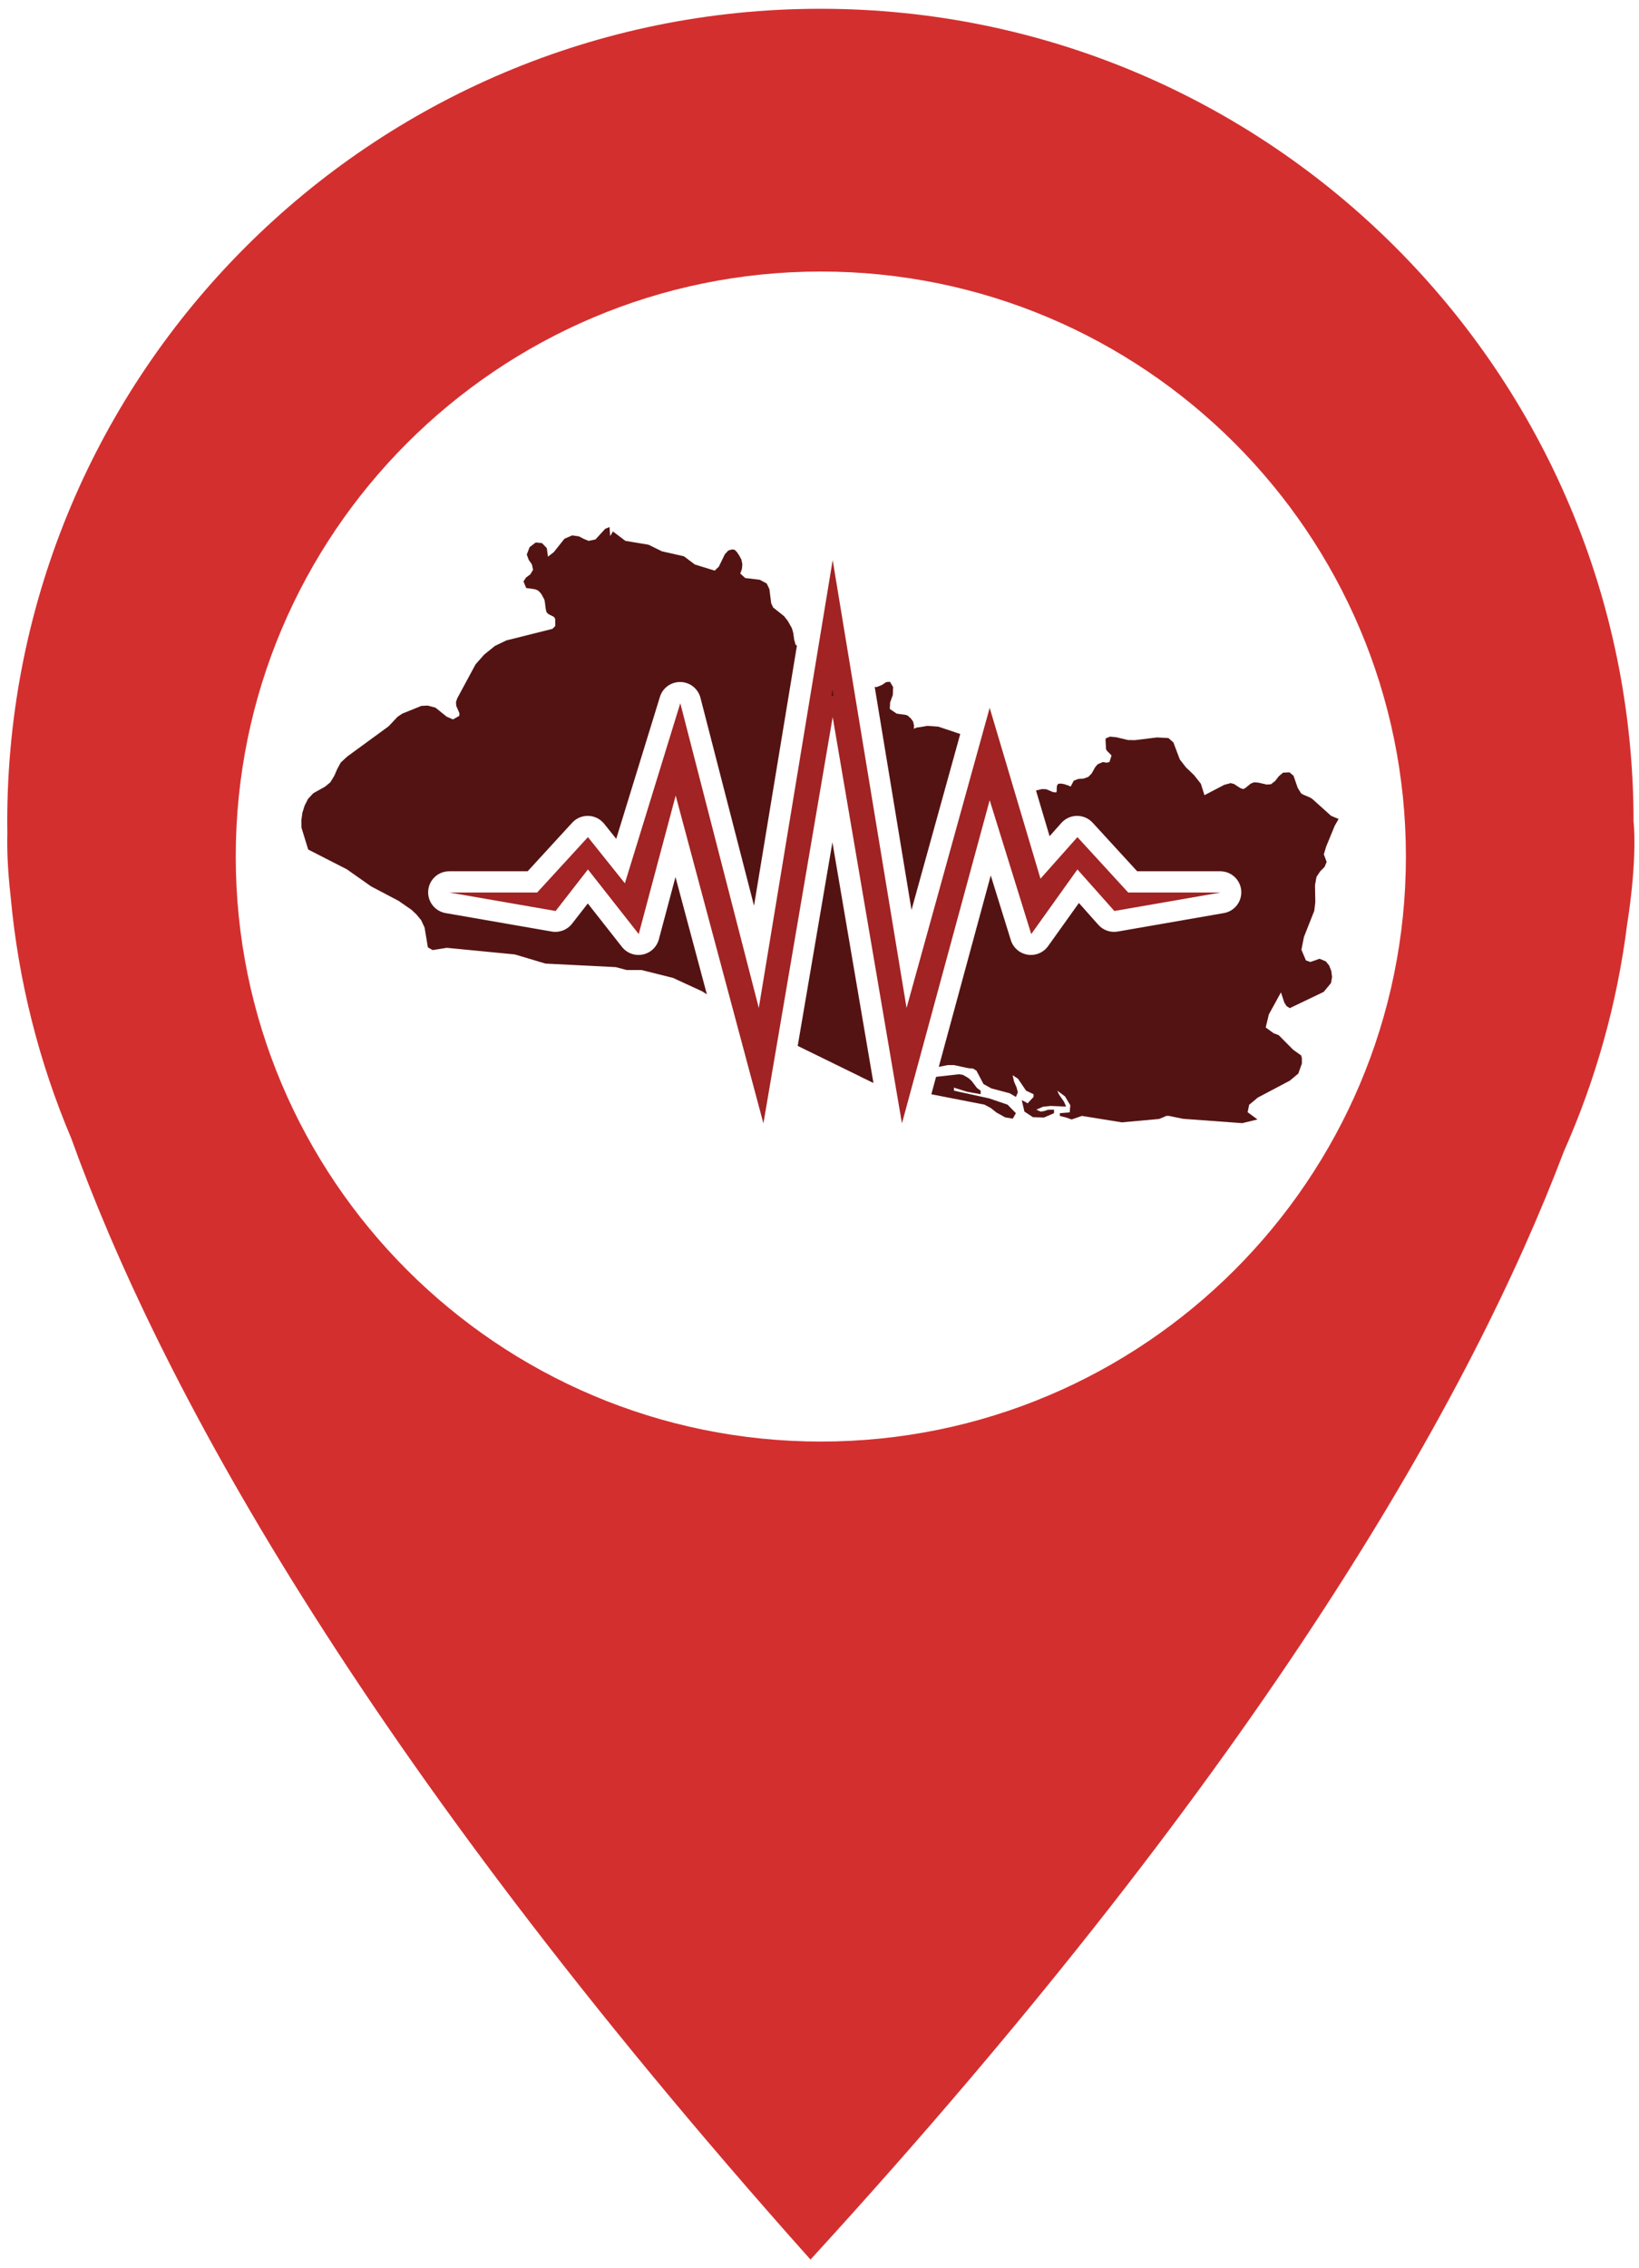 <?xml version="1.0" encoding="UTF-8" standalone="no"?>
<!DOCTYPE svg PUBLIC "-//W3C//DTD SVG 1.1//EN" "http://www.w3.org/Graphics/SVG/1.1/DTD/svg11.dtd">
<svg width="100%" height="100%" viewBox="0 0 389 538" version="1.1" xmlns="http://www.w3.org/2000/svg" xmlns:xlink="http://www.w3.org/1999/xlink" xml:space="preserve" xmlns:serif="http://www.serif.com/" style="fill-rule:evenodd;clip-rule:evenodd;stroke-linejoin:round;stroke-miterlimit:2;">
    <g id="Logo" transform="matrix(0.958,0,0,0.994,1.916,1.989)">
        <rect x="-2" y="-2" width="406" height="541" style="fill:none;"/>
        <g transform="matrix(1.089,0,0,1.049,-190.877,-14.672)">
            <g transform="matrix(0.639,0,0,0.639,129.943,27.279)">
                <g transform="matrix(1.644,0,0,1.644,-217.453,-126.854)">
                    <path d="M271,256L290,256L301,244L309,254L321,215L338,281L354,184L370,281L388,216L399,253L407,244L418,256L438,256L415,260L407,251L397,265L388,236L369,306L354,218L339,306L320,235L312,265L301,251L294,260L271,256Z" style="fill:rgb(161,35,35);"/>
                </g>
                <path d="M436.906,257.672L439.067,257.17L440.557,257.228L443.003,258.259L444.12,258.373L444.28,257.915L444.28,256.941L444.386,255.91L444.865,255.28L445.876,255.223L447.099,255.452L447.684,255.681L448.322,255.853L448.801,256.082L449.28,256.254L450.344,254.192L451.993,253.562L452.95,253.505L453.854,253.448L455.556,252.818L456.726,251.615L457.312,250.584L457.897,249.496L458.854,248.35L460.716,247.548L462.046,247.777L463.056,247.548L463.801,245.257L463.482,244.856L462.152,243.539L461.833,242.909L461.673,239.644L461.726,239.129L463.269,238.499L465.556,238.728L466.035,238.843L469.599,239.702L472.045,239.759L480.024,238.785L484.066,239.014L485.822,240.561L488.109,246.632L489.226,248.064L490.29,249.438L491.726,250.813L493.109,252.13L494.385,253.734L495.609,255.28L496.885,259.347L503.906,255.681L506.193,255.051L506.619,255.166L507.364,255.338L509.651,256.827L510.661,257.17L511.406,256.827L513.374,255.223L514.544,254.765L516.087,254.88L519.065,255.567L520.555,255.452L522.044,254.307L523.321,252.646L524.863,251.328L527.15,251.214L528.587,252.417L530.076,256.712L531.299,258.717L532.097,259.175L534.278,260.092L535.182,260.607L537.682,262.841L541.937,266.678L544.65,267.824L543.267,270.229L540.182,277.732L539.384,280.424L540.395,283.116L539.65,284.891L538.108,286.438L536.778,288.442L536.246,291.363L536.352,297.492L535.98,300.527L532.31,309.806L531.406,314.388L533.001,318.168L534.597,318.741L536.246,318.168L537.842,317.595L540.076,318.512L541.246,319.943L542.044,321.948L542.31,324.124L541.937,326.244L539.331,329.394L527.257,335.178L526.087,334.434L525.289,333.117L524.119,329.566L519.81,337.412L518.693,342.051L521.512,344.113L523.321,344.801L528.427,349.955L531.299,352.017L531.565,352.934L531.565,354.938L530.289,358.489L527.257,361.009L515.874,367.023L512.789,369.6L512.257,372.235L515.768,374.812L510.342,376.13L489.279,374.583L485.343,373.782L484.332,373.552L483.268,373.552L482.151,374.068L480.715,374.641L467.471,375.843L453.269,373.552L449.599,374.812L447.631,374.125L445.397,373.552L445.397,372.579L448.908,372.292L449.12,369.772L447.259,366.622L444.493,364.56L445.078,365.878L446.886,368.512L447.631,370.23L442.099,370.001L439.386,370.288L437.046,371.319L438.535,372.006L439.759,371.834L441.142,371.376L443.323,371.319L443.323,372.579L439.759,374.125L435.823,374.011L432.791,372.006L431.833,367.94L433.323,368.684L433.908,369.085L436.035,366.794L436.035,365.82L433.376,364.56L430.504,360.322L428.589,359.062L429.121,361.41L429.972,363.358L430.451,365.133L429.759,366.794L427.525,365.477L421.036,363.758L418.217,362.212L415.717,357.458L414.547,356.714L412.738,356.542L407.685,355.454L405.451,355.454L402.296,356.092L420.799,287.924L427.948,310.96C428.792,313.681 431.106,315.688 433.918,316.141C436.731,316.594 439.558,315.414 441.214,313.096L452.188,297.733L459.093,305.501C460.818,307.442 463.425,308.352 465.983,307.907L503.789,301.332C507.624,300.665 510.311,297.176 509.976,293.298C509.642,289.42 506.396,286.443 502.504,286.443L472.929,286.443L457.077,269.15C455.643,267.586 453.613,266.702 451.491,266.718C449.369,266.735 447.353,267.649 445.943,269.235L441.747,273.956L436.906,257.672ZM401.334,359.637L409.547,358.718L410.93,358.947L412.898,360.093L414.015,361.124L415.876,363.587L417.206,364.56L417.206,365.82L414.334,365.305L412.206,364.904L407.685,363.472L407.685,364.56L420.238,367.309L426.78,369.543L429.759,372.579L428.642,374.526L425.929,374.068L422.844,372.35L420.823,370.746L418.589,369.543L399.65,365.843L401.334,359.637ZM379.038,361.816L379.016,361.811L374.282,359.52L374.228,359.463L371.994,358.375L352.071,348.623L364.43,276.116L379.038,361.816ZM319.738,330.269L318.113,329.222L307.687,324.411L296.464,321.604L291.198,321.604L287.262,320.573L262.263,319.313L253.274,316.621L251.306,316.049L227.157,313.7L222.104,314.502L220.402,313.529L219.232,306.484L218.009,303.849L216.307,301.787L214.604,300.184L209.977,296.976L200.509,291.993L200.19,291.822L191.573,285.751L177.797,278.706L175.403,270.916L175.35,268.339L175.722,265.647L176.52,263.07L177.744,260.664L179.605,258.66L183.807,256.311L185.669,254.765L187.105,252.417L188.116,250.068L189.392,247.72L191.679,245.601L206.413,234.833L209.658,231.397L211.307,230.309L218.062,227.56L220.349,227.445L223.115,228.19L227.104,231.397L229.338,232.371L231.572,231.111L231.625,230.194L231.519,229.908L230.508,227.56L230.402,226.242L230.827,224.925L237.37,212.783L240.455,209.289L244.285,206.196L248.327,204.249L264.763,200.125L265.773,199.094L265.72,196.517L265.242,195.829L263.274,194.856L262.635,194.168L262.369,193.08L262.05,190.56L261.891,189.758L260.986,188.04L260.508,187.353L259.657,186.494L258.593,186.035L255.401,185.577L254.444,183.229L255.348,181.854L256.891,180.709L257.848,179.105L257.848,179.048L257.423,177.158L256.306,175.554L255.614,173.664L256.625,171.03L258.806,169.369L261.04,169.598L262.742,171.373L263.167,174.409L265.242,172.805L269.018,168.051L271.784,166.849L274.178,167.192L275.933,168.109L277.635,168.796L280.082,168.28L283.539,164.5L285.082,163.87L285.294,167.078L286.092,165.818L286.252,165.417L290.72,168.796L293.166,169.197L298.964,170.17L303.751,172.519L311.57,174.294L315.453,177.215L322.527,179.392L323.219,178.704L323.964,178.017L326.144,173.55L327.368,172.232L328.751,171.831L329.655,172.003L330.4,172.748L331.251,174.008L332.049,175.497L332.368,177.158L332.208,178.819L331.623,180.423L333.378,182.026L338.591,182.656L341.038,183.974L341.995,185.978L342.633,191.018L343.325,192.508L347.208,195.6L348.591,197.376L349.974,199.839L350.293,200.87L350.559,201.901L350.612,202.473L350.825,204.02L351.303,205.738L351.794,206.118L336.52,298.716L317.45,224.679C316.612,221.428 313.717,219.13 310.361,219.052C307.005,218.974 304.006,221.136 303.019,224.344L287.463,274.9L283.169,269.533C281.8,267.823 279.753,266.796 277.564,266.722C275.375,266.649 273.263,267.536 271.783,269.15L255.932,286.443L228,286.443C224.108,286.443 220.862,289.42 220.528,293.298C220.193,297.176 222.88,300.665 226.715,301.332L264.521,307.907C267.253,308.382 270.024,307.311 271.726,305.122L277.342,297.902L289.496,313.37C291.252,315.605 294.119,316.655 296.903,316.083C299.687,315.511 301.908,313.415 302.64,310.669L308.556,288.485L319.738,330.269ZM379.489,220.805L380.186,220.858L382.047,220.114L383.59,219.083L384.281,219.026L384.92,218.968L386.037,220.858L385.93,223.665L384.973,226.357L384.866,228.648L387.313,230.309L390.558,230.767L391.302,231.053L391.834,231.569L392.366,232.027L393.164,233.172L393.483,234.547L393.43,235.463L393.43,235.693L394.388,235.292L394.6,235.234L395.611,235.12L398.27,234.662L402.153,234.948L409.94,237.563L392.589,300.222L379.489,220.805ZM364.812,223.991L364.43,221.677L364.048,223.991C364.175,223.984 364.302,223.981 364.43,223.981C364.558,223.981 364.685,223.984 364.812,223.991Z" style="fill:rgb(84,19,19);fill-rule:nonzero;"/>
            </g>
            <g transform="matrix(2.256,0,0,2.256,-451.982,-338.987)">
                <path d="M277.967,239.77C277.96,239.35 277.957,238.925 277.957,238.5C277.957,193.243 314.699,156.5 359.957,156.5C405.214,156.5 441.957,193.243 441.957,238.5C441.957,238.5 442.394,241.936 441.308,248.849C440.293,256.9 438.109,264.589 434.928,271.743C425.82,295.774 405.224,332.935 358.957,383.5C313.026,332.01 293.047,294.419 284.413,270.425C281.196,262.83 279.09,254.648 278.304,246.086C277.964,243.095 277.934,240.991 277.967,239.77ZM360,183C392.563,183 419,209.437 419,242C419,274.563 392.563,301 360,301C327.437,301 301,274.563 301,242C301,209.437 327.437,183 360,183Z" style="fill:rgb(212,47,47);"/>
            </g>
        </g>
    </g>
</svg>
